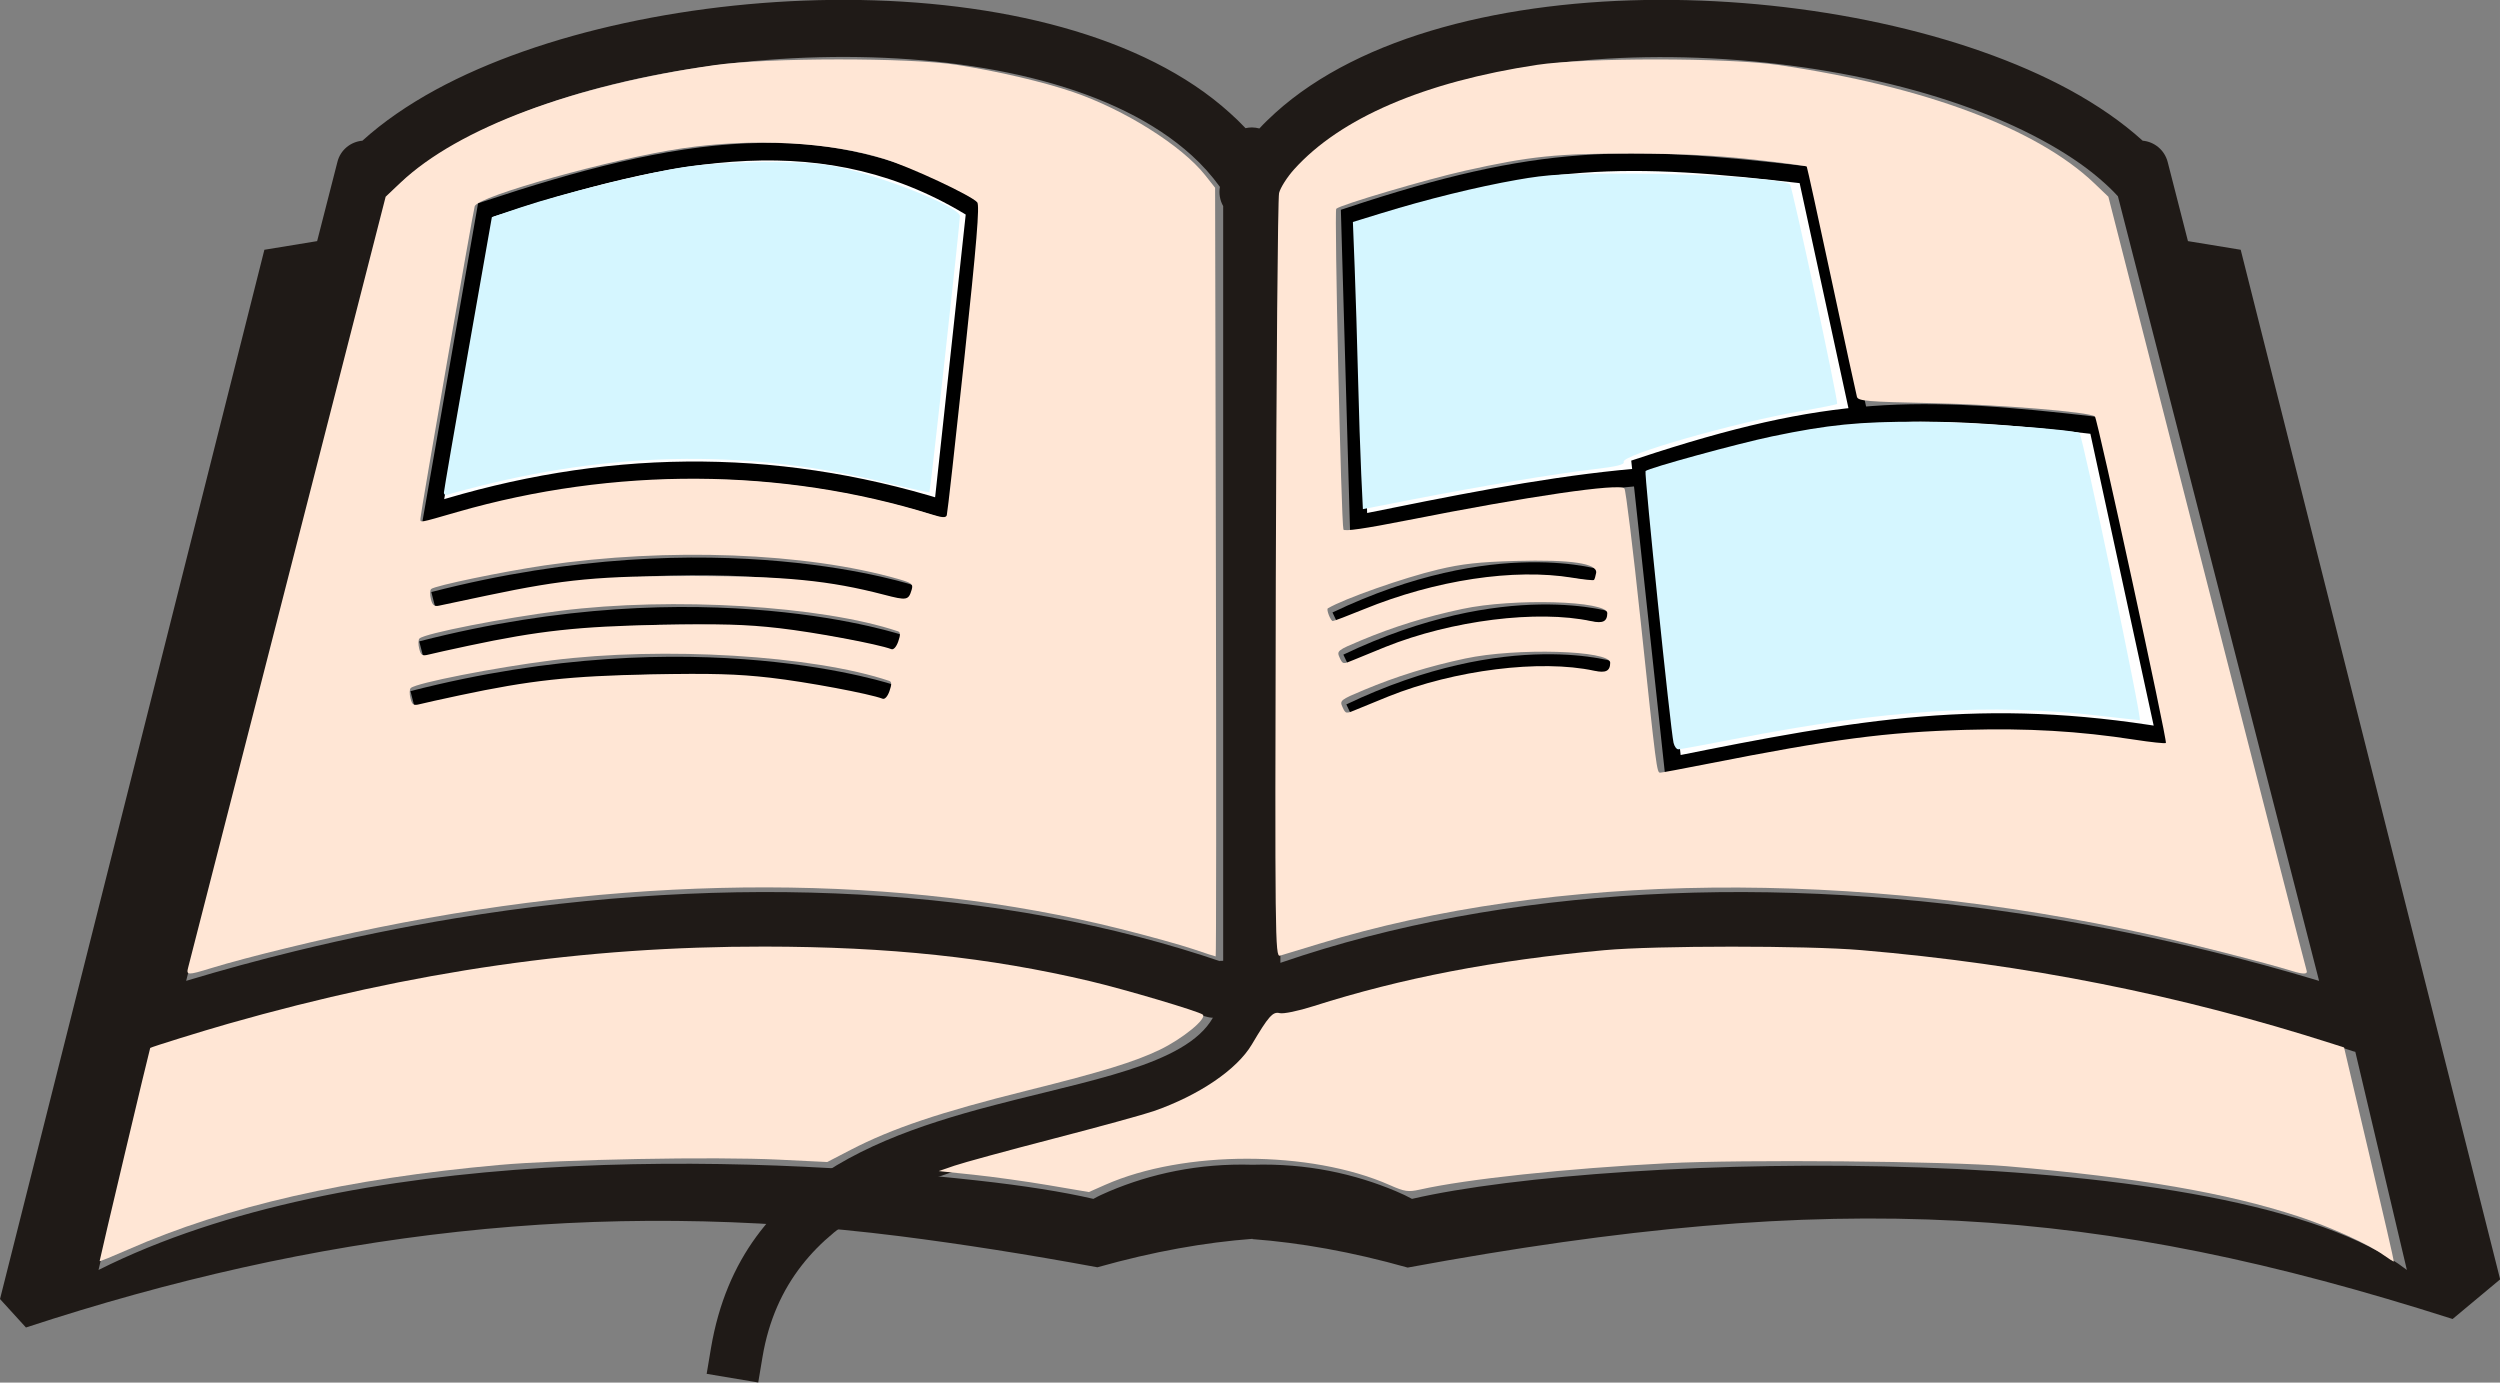 <?xml version="1.0" encoding="UTF-8" standalone="no"?>
<svg
   xmlns:dc="http://purl.org/dc/elements/1.1/"
   xmlns:cc="http://creativecommons.org/ns#"
   xmlns:rdf="http://www.w3.org/1999/02/22-rdf-syntax-ns#"
   xmlns:svg="http://www.w3.org/2000/svg"
   xmlns="http://www.w3.org/2000/svg"
   xmlns:sodipodi="http://sodipodi.sourceforge.net/DTD/sodipodi-0.dtd"
   xmlns:inkscape="http://www.inkscape.org/namespaces/inkscape"
   xml:space="preserve"
   width="19.331in"
   height="10.691in"
   style="shape-rendering:geometricPrecision; text-rendering:geometricPrecision; image-rendering:optimizeQuality; fill-rule:evenodd; clip-rule:evenodd"
   viewBox="0 0 16.776 9.278"
   version="1.1"
   id="svg11"
   sodipodi:docname="openbook.svg"
   inkscape:version="0.92.3 (2405546, 2018-03-11)"><rect x="0" y="0" width="16.776" height="9.278" fill="#808080" stroke="none"/><sodipodi:namedview
   pagecolor="#ffffff"
   bordercolor="#666666"
   borderopacity="1"
   objecttolerance="10"
   gridtolerance="10"
   guidetolerance="10"
   inkscape:pageopacity="0"
   inkscape:pageshadow="2"
   inkscape:window-width="1853"
   inkscape:window-height="1025"
   id="namedview13"
   showgrid="false"
   inkscape:zoom="0.4599013"
   inkscape:cx="661.36306"
   inkscape:cy="499.75432"
   inkscape:window-x="67"
   inkscape:window-y="27"
   inkscape:window-maximized="1"
   inkscape:current-layer="svg11" />
 <defs
   id="defs4">
  <style
   type="text/css"
   id="style2">
   <![CDATA[
    .fil0 {fill:#1F1A17}
    .fil1 {fill:#1F1A17;fill-rule:nonzero}
   ]]>
  </style>
 </defs>
 <g
   id="Layer_x0020_1">
  <path
   id="svg_3"
   class="fil0"
   d="M8.405 8.315c0.317,0.024 0.662,0.084 1.041,0.191 2.895,-0.535 4.625,-0.417 7.012,0.345l0.319 -0.266 -1.741 -6.909 -0.354 -0.058 -0.136 -0.531c-0.021,-0.081 -0.09,-0.136 -0.168,-0.143 -0.139,-0.126 -0.305,-0.24 -0.492,-0.342 -0.71,-0.385 -1.752,-0.606 -2.754,-0.603 -1.014,0.003 -1.997,0.236 -2.575,0.759 -0.037,0.034 -0.073,0.068 -0.106,0.104 -0.016,-0.004 -0.033,-0.007 -0.05,-0.007 -0.015,0 -0.029,0.002 -0.043,0.005 -0.033,-0.035 -0.068,-0.069 -0.105,-0.102 -0.577,-0.523 -1.56,-0.756 -2.575,-0.759 -1.002,-0.003 -2.044,0.217 -2.754,0.603 -0.187,0.102 -0.353,0.216 -0.492,0.342 -0.079,0.007 -0.148,0.062 -0.168,0.143l-0.136 0.531 -0.354 0.058 -1.774 7.041 0.174 0.191c1.949,-0.64 3.828,-0.869 5.862,-0.613 0.417,0.053 0.857,0.122 1.328,0.209 0.379,-0.107 0.723,-0.167 1.041,-0.191zm7.399 -1.257c-0.005,-0.001 -0.01,-0.003 -0.015,-0.004l-0.003 -0.001c-0.314,-0.103 -0.627,-0.194 -0.939,-0.273 -0.037,-0.009 -0.073,-0.019 -0.11,-0.028 -0.35,-0.086 -0.7,-0.157 -1.05,-0.215 -1.562,-0.257 -3.088,-0.226 -4.405,0.115 -0.19,0.049 -0.376,0.105 -0.557,0.167 -0.05,0.017 -0.102,0.012 -0.145,-0.009 -0.027,0.072 -0.097,0.124 -0.179,0.124 -0.078,0 -0.149,-0.048 -0.177,-0.12 -0.038,0.016 -0.081,0.021 -0.123,0.01 -0.185,-0.048 -0.366,-0.118 -0.551,-0.166 -1.322,-0.346 -2.856,-0.379 -4.426,-0.12 -0.35,0.058 -0.7,0.129 -1.05,0.215 -0.123,0.03 -0.246,0.062 -0.37,0.096 -0.226,0.062 -0.452,0.13 -0.679,0.204l-0.003 0.001c-0.005,0.002 -0.01,0.003 -0.015,0.004l-0.346 1.464c1.696,-0.851 4.315,-0.777 5.901,-0.6 0.308,0.034 0.573,0.076 0.775,0.123 0.03,-0.017 0.066,-0.034 0.109,-0.052 0.274,-0.115 0.593,-0.188 0.96,-0.177 0.367,-0.011 0.686,0.062 0.96,0.177 0.043,0.018 0.078,0.035 0.109,0.052 1.354,-0.314 5.53,-0.407 6.676,0.477l-0.346 -1.464zm-7.212 -0.597c0.003,-0.001 0.006,-0.002 0.009,-0.003 1.494,-0.513 3.299,-0.601 5.148,-0.297 0.358,0.059 0.718,0.133 1.079,0.221 0.246,0.06 0.491,0.127 0.734,0.2l-1.35 -5.265c-0.036,-0.04 -0.077,-0.078 -0.121,-0.116 -0.108,-0.093 -0.239,-0.18 -0.387,-0.26 -0.657,-0.357 -1.631,-0.56 -2.572,-0.558 -0.929,0.003 -1.817,0.205 -2.319,0.66 -0.072,0.065 -0.135,0.136 -0.19,0.212 0.009,0.05 -0.003,0.101 -0.031,0.143l-2.05008e-005 5.063zm-0.382 -0.003l-0 -7.51697e-005c-1.494,-0.513 -3.299,-0.601 -5.148,-0.297 -0.358,0.059 -0.718,0.133 -1.079,0.221 -0.246,0.06 -0.491,0.127 -0.734,0.2l1.35 -5.265c0.037,-0.04 0.077,-0.079 0.121,-0.117 0.108,-0.093 0.239,-0.18 0.386,-0.26 0.657,-0.357 1.63,-0.56 2.571,-0.558 0.929,0.003 1.817,0.205 2.319,0.66 0.072,0.065 0.135,0.136 0.19,0.212 -0.008,0.045 0,0.09 0.022,0.129l-2.73344e-005 5.074z" />
  <path
   class="fil1"
   d="M8.188 6.623l-0.005 -0.175 0.35 -0.01 0.005 0.175c0.02,0.699 -0.659,0.866 -1.448,1.06 -0.831,0.204 -1.806,0.444 -1.973,1.431l-0.029 0.173 -0.346 -0.058 0.029 -0.173c0.206,-1.216 1.301,-1.485 2.236,-1.714 0.642,-0.158 1.194,-0.293 1.182,-0.71z"
   id="path8" />
 </g>
<path
   style="fill:#ffffff;stroke:#000000;stroke-width:0.118;stroke-miterlimit:4;stroke-dasharray:none;stroke-opacity:1"
   d="m 3.26,1.409 c 1.272,-0.422 2.3,-0.613 3.283,0 L 6.326,3.414 C 5.17,3.055 4.039,3.079 2.906,3.434 Z"
   id="rect4527"
   inkscape:connector-curvature="0"
   sodipodi:nodetypes="ccccc" /><path
   style="fill:none;fill-opacity:1;stroke:#000000;stroke-width:0.118;stroke-linecap:butt;stroke-linejoin:miter;stroke-miterlimit:4;stroke-dasharray:none;stroke-opacity:1"
   d="M 2.909,4.03 C 4.816,3.538 6.133,3.99 6.133,3.99"
   id="path4534"
   inkscape:connector-curvature="0" /><path
   style="clip-rule:evenodd;fill:none;fill-opacity:1;fill-rule:evenodd;stroke:#000000;stroke-width:0.118;stroke-linecap:butt;stroke-linejoin:miter;stroke-miterlimit:4;stroke-dasharray:none;stroke-opacity:1;image-rendering:optimizeQuality;shape-rendering:geometricPrecision;text-rendering:geometricPrecision"
   d="M 2.769,4.695 C 4.676,4.204 5.993,4.656 5.993,4.656"
   id="path4534-3"
   inkscape:connector-curvature="0" /><path
   style="clip-rule:evenodd;fill:none;fill-opacity:1;fill-rule:evenodd;stroke:#000000;stroke-width:0.118;stroke-linecap:butt;stroke-linejoin:miter;stroke-miterlimit:4;stroke-dasharray:none;stroke-opacity:1;image-rendering:optimizeQuality;shape-rendering:geometricPrecision;text-rendering:geometricPrecision"
   d="M 2.828,4.361 C 4.735,3.87 6.052,4.322 6.052,4.322"
   id="path4534-6"
   inkscape:connector-curvature="0" /><path
   style="clip-rule:evenodd;fill:#ffffff;fill-rule:evenodd;stroke:#000000;stroke-width:0.118;stroke-miterlimit:4;stroke-dasharray:none;stroke-opacity:1;image-rendering:optimizeQuality;shape-rendering:geometricPrecision;text-rendering:geometricPrecision"
   d="M 9.058,1.45 C 10.33,1.028 10.906,1.033 12.125,1.175 l 0.226,1.042 0.226,1.042 C 11.362,3.057 10.388,3.257 9.117,3.514 Z"
   id="rect4527-7"
   inkscape:connector-curvature="0"
   sodipodi:nodetypes="cccccc" /><path
   style="clip-rule:evenodd;fill:#ffffff;fill-rule:evenodd;stroke:#000000;stroke-width:0.118;stroke-miterlimit:4;stroke-dasharray:none;stroke-opacity:1;image-rendering:optimizeQuality;shape-rendering:geometricPrecision;text-rendering:geometricPrecision"
   d="M 11.01,3.132 C 12.282,2.711 12.858,2.716 14.076,2.857 l 0.226,1.042 0.226,1.042 C 13.313,4.739 12.497,4.881 11.226,5.137 Z"
   id="rect4527-7-5"
   inkscape:connector-curvature="0"
   sodipodi:nodetypes="cccccc" /><path
   style="clip-rule:evenodd;fill:none;fill-opacity:1;fill-rule:evenodd;stroke:#000000;stroke-width:0.091;stroke-linecap:butt;stroke-linejoin:miter;stroke-miterlimit:4;stroke-dasharray:none;stroke-opacity:1;image-rendering:optimizeQuality;shape-rendering:geometricPrecision;text-rendering:geometricPrecision"
   d="M 8.961,4.151 C 10.044,3.634 10.752,3.874 10.752,3.874"
   id="path4534-35"
   inkscape:connector-curvature="0"
   sodipodi:nodetypes="cc" /><path
   style="clip-rule:evenodd;fill:none;fill-opacity:1;fill-rule:evenodd;stroke:#000000;stroke-width:0.091;stroke-linecap:butt;stroke-linejoin:miter;stroke-miterlimit:4;stroke-dasharray:none;stroke-opacity:1;image-rendering:optimizeQuality;shape-rendering:geometricPrecision;text-rendering:geometricPrecision"
   d="M 9.054,4.768 C 10.136,4.252 10.844,4.491 10.844,4.491"
   id="path4534-35-6"
   inkscape:connector-curvature="0"
   sodipodi:nodetypes="cc" /><path
   style="clip-rule:evenodd;fill:none;fill-opacity:1;fill-rule:evenodd;stroke:#000000;stroke-width:0.091;stroke-linecap:butt;stroke-linejoin:miter;stroke-miterlimit:4;stroke-dasharray:none;stroke-opacity:1;image-rendering:optimizeQuality;shape-rendering:geometricPrecision;text-rendering:geometricPrecision"
   d="M 9.034,4.434 C 10.116,3.918 10.825,4.157 10.825,4.157"
   id="path4534-35-2"
   inkscape:connector-curvature="0"
   sodipodi:nodetypes="cc" /><path
   style="fill:#ffe6d5;fill-opacity:1;stroke:none;stroke-width:28.484;stroke-miterlimit:4;stroke-dasharray:none;stroke-opacity:1"
   d="m 1708.327,723.764 c -18.708,-5.802 -73.74,-19.889 -104.37,-26.717 -221.126,-49.293 -445.903,-46.871 -620.59,6.687 -13.86,4.249 -26.92,8.215 -29.022,8.811 -3.634,1.032 -3.786,-12.698 -3.104,-280.211 0.395,-154.713 1.494,-284.498 2.444,-288.41 0.95,-3.913 5.963,-11.825 11.14,-17.583 34.463,-38.332 97.114,-65.285 181.298,-77.997 35.764,-5.401 142.244,-5.352 179.513,0.082 109,15.892 193.209,47.412 235.993,88.334 l 10.382,9.93 73.378,287.018 c 40.358,157.86 73.824,288.241 74.37,289.736 1.137,3.116 -2.125,3.208 -11.432,0.321 z M 1272.851,569.58 c 93.643,-18.508 133.251,-23.722 193.032,-25.409 46.073,-1.3 84.045,0.916 125.648,7.334 12.301,1.898 22.807,3.009 23.346,2.469 1.282,-1.282 -50.946,-241.596 -52.909,-243.446 -3.572,-3.368 -71.103,-8.897 -121.576,-9.954 -48.097,-1.007 -54.969,-1.582 -55.852,-4.675 -0.554,-1.94 -9.073,-41.198 -18.931,-87.24 -9.858,-46.042 -18.189,-84.073 -18.512,-84.511 -0.323,-0.439 -18.005,-2.762 -39.291,-5.163 -27.612,-3.114 -53.659,-4.4 -90.889,-4.488 -55.965,-0.132 -75.942,1.92 -124.603,12.799 -28.717,6.42 -93.453,25.571 -96.014,28.404 -1.519,1.681 3.672,233.382 5.357,239.102 0.477,1.619 16.18,-0.657 47.913,-6.944 89.903,-17.812 157.879,-27.751 161.591,-23.626 1.025,1.139 6.473,45.612 12.107,98.83 11.71,110.609 12.027,113.068 14.568,113.068 1.034,0 16.791,-2.947 35.015,-6.549 z m -237.605,-50.312 c 49.332,-19.782 113.306,-27.778 153.351,-19.168 8.697,1.87 11.9,0.274 11.979,-5.97 0.117,-9.262 -69.931,-11.279 -108.193,-3.116 -27.138,5.79 -51.044,13.213 -75.421,23.417 -17.651,7.389 -18.238,7.861 -15.968,12.843 2.294,5.034 2.566,5.083 10.206,1.83 4.317,-1.838 15.138,-6.264 24.047,-9.836 z m -2.174,-36.964 c 49.332,-19.782 113.306,-27.778 153.351,-19.168 8.697,1.87 11.9,0.274 11.979,-5.97 0.117,-9.262 -69.931,-11.279 -108.193,-3.116 -27.138,5.79 -51.044,13.213 -75.422,23.417 -17.651,7.389 -18.238,7.861 -15.968,12.843 2.294,5.034 2.566,5.083 10.206,1.83 4.317,-1.838 15.138,-6.264 24.047,-9.836 z m -16.323,-27.998 c 53.571,-21.881 112.163,-30.734 155.756,-23.535 8.323,1.375 15.513,2.108 15.976,1.631 0.464,-0.478 1.181,-2.817 1.593,-5.198 1.238,-7.141 -18.732,-10.119 -60.132,-8.969 -27.014,0.75 -39.893,2.179 -57.621,6.39 -25.794,6.128 -70.302,21.797 -82.281,28.967 -1.319,0.79 2.07,9.469 3.698,9.469 0.866,0 11.222,-3.94 23.012,-8.756 z"
   id="path4637"
   inkscape:connector-curvature="0"
   transform="matrix(0.009,0,0,0.009,0,-1.5182042e-5)" /><path
   style="fill:#ffe6d5;fill-opacity:1;stroke:none;stroke-width:28.484;stroke-miterlimit:4;stroke-dasharray:none;stroke-opacity:1"
   d="m 140.32,721.269 c 0.724,-2.691 34.143,-133.072 74.266,-289.736 l 72.95,-284.844 11.332,-10.709 c 42.737,-40.386 128.867,-72.549 234.206,-87.459 39.273,-5.559 145.139,-5.637 180.474,-0.133 30.495,4.75 64.324,12.671 86.62,20.281 38.199,13.039 80.957,39.938 98.309,61.845 l 7.504,9.474 0.59,286.563 c 0.325,157.61 0.251,286.563 -0.163,286.563 -0.414,0 -8.018,-2.472 -16.898,-5.494 -8.88,-3.022 -33.268,-9.788 -54.197,-15.037 -163.102,-40.904 -354.93,-41.26 -553.38,-1.027 -42.702,8.657 -97.424,21.978 -124.712,30.359 -17.447,5.358 -18.505,5.318 -16.901,-0.648 z M 342.816,518.416 c 52.424,-11.169 82.133,-14.419 142.422,-15.584 45.288,-0.875 64.369,-0.342 89.15,2.49 26.53,3.032 73.891,11.891 83.711,15.659 1.617,0.621 3.714,-1.724 5.101,-5.701 1.781,-5.109 1.712,-6.971 -0.284,-7.643 -56.523,-19.017 -168.229,-25.794 -251.606,-15.266 -42.387,5.352 -100.958,16.854 -105.034,20.625 -0.963,0.891 -1.083,4.283 -0.266,7.537 1.283,5.111 2.262,5.716 7.187,4.447 3.136,-0.808 16.465,-3.762 29.62,-6.565 z m 6.523,-36.964 c 52.424,-11.169 82.133,-14.419 142.422,-15.584 45.288,-0.875 64.369,-0.342 89.15,2.49 26.53,3.032 73.891,11.891 83.711,15.659 1.617,0.621 3.714,-1.724 5.101,-5.701 1.781,-5.109 1.712,-6.971 -0.284,-7.643 -56.523,-19.017 -168.229,-25.794 -251.606,-15.266 -42.387,5.352 -100.958,16.854 -105.034,20.625 -0.963,0.891 -1.083,4.283 -0.266,7.537 1.283,5.111 2.262,5.716 7.187,4.447 3.136,-0.808 16.465,-3.762 29.62,-6.565 z m 14.133,-37.509 c 57.867,-12.195 83.472,-14.596 154.381,-14.478 67.814,0.113 100.578,3.351 141.309,13.965 16.982,4.425 18.181,4.212 20.554,-3.649 1.296,-4.293 0.234,-5.146 -10.084,-8.109 -68.564,-19.688 -171.678,-23.619 -263.865,-10.059 -30.767,4.525 -81.484,15.077 -84.273,17.534 -0.963,0.848 -1.079,4.219 -0.258,7.491 1.163,4.635 2.511,5.728 6.1,4.95 2.534,-0.55 18.795,-3.99 36.135,-7.644 z m -22.461,-62.214 c 116.981,-33.668 241.667,-33.022 353.608,1.833 7.983,2.486 10.632,2.627 11.307,0.603 0.485,-1.454 6.351,-53.866 13.035,-116.472 9.281,-86.921 11.561,-114.542 9.648,-116.847 -4.122,-4.967 -49.604,-26.221 -69.048,-32.267 -41.343,-12.855 -98.193,-15.818 -151.493,-7.896 -51.87,7.71 -151.944,35.689 -154.134,43.094 -1.439,4.864 -40.473,229.376 -40.473,232.786 0,3.323 -2.036,3.68 27.549,-4.835 z"
   id="path4639"
   inkscape:connector-curvature="0"
   transform="matrix(0.009,0,0,0.009,0,-1.5182042e-5)" /><path
   style="fill:#ffe6d5;fill-opacity:1;stroke:none;stroke-width:28.484;stroke-miterlimit:4;stroke-dasharray:none;stroke-opacity:1"
   d="m 74.281,940.289 c 0,-1.251 37.35,-158.671 37.708,-158.929 1.183,-0.852 38.825,-12.536 57.965,-17.993 138.48,-39.477 265.294,-57.729 400.086,-57.584 92.739,0.1 167.432,8.02 242.443,25.708 26.017,6.135 81.609,22.629 84.293,25.01 3.35,2.971 -15.169,18.102 -32.108,26.233 -18.799,9.024 -42.854,16.413 -98.934,30.39 -64.735,16.134 -100.603,28.202 -131.55,44.259 l -17.395,9.026 -35.877,-1.761 c -48.594,-2.385 -162.113,-0.236 -208.74,3.953 -113.194,10.168 -202.889,30.616 -276.69,63.076 -11.66,5.129 -21.2,9.004 -21.2,8.613 z"
   id="path4641"
   inkscape:connector-curvature="0"
   transform="matrix(0.009,0,0,0.009,0,-1.5182042e-5)" /><path
   style="fill:#ffe6d5;fill-opacity:1;stroke:none;stroke-width:28.484;stroke-miterlimit:4;stroke-dasharray:none;stroke-opacity:1"
   d="m 1776.82,935.526 c -11.117,-7.948 -39.398,-20.747 -63.057,-28.536 -53.348,-17.565 -120.106,-29.061 -217.438,-37.445 -44.057,-3.795 -197.213,-5.137 -253.435,-2.221 -75.563,3.919 -149.04,11.749 -184.205,19.63 -8.725,1.955 -11.379,1.561 -22.445,-3.333 -59.111,-26.142 -153.382,-26.225 -212.259,-0.187 l -12.128,5.364 -30.126,-5.117 c -16.57,-2.814 -41.756,-6.329 -55.969,-7.81 l -25.843,-2.694 11.71,-4.033 c 6.44,-2.218 39.596,-11.264 73.679,-20.103 34.083,-8.839 67.81,-18.108 74.948,-20.598 33.81,-11.795 62.046,-30.982 73.117,-49.682 12.527,-21.16 15.628,-24.65 20.754,-23.364 2.787,0.699 13.803,-1.574 25.158,-5.192 65.921,-21.004 134.588,-34.214 216.981,-41.744 37.98,-3.471 150.861,-3.496 191.345,-0.043 123.055,10.496 237.654,33.292 352.382,70.096 l 7.743,2.484 18.755,79.627 c 10.316,43.795 18.573,79.788 18.35,79.985 -0.223,0.197 -3.83,-2.09 -8.016,-5.083 z"
   id="path4643"
   inkscape:connector-curvature="0"
   transform="matrix(0.009,0,0,0.009,0,-1.5182042e-5)" /><path
   style="fill:#d5f6ff;fill-opacity:1;stroke:none;stroke-width:28.484;stroke-miterlimit:4;stroke-dasharray:none;stroke-opacity:1"
   d="m 1247.792,553.841 c -2.235,-9.715 -21.994,-201.495 -20.875,-202.613 2.292,-2.292 68.939,-20.552 94.371,-25.856 42.073,-8.774 64.804,-11.036 109.806,-10.927 36.03,0.087 116.518,5.87 119.388,8.578 2.509,2.366 46.951,213.961 44.932,213.923 -1.281,-0.024 -14.07,-1.422 -28.421,-3.108 -83.187,-9.771 -160.787,-4.895 -273.972,17.212 -21.526,4.205 -40.256,7.653 -41.621,7.664 -1.365,0.011 -2.989,-2.183 -3.608,-4.874 z"
   id="path4651"
   inkscape:connector-curvature="0"
   transform="matrix(0.009,0,0,0.009,0,-1.5182042e-5)" /><path
   style="fill:#d5f6ff;fill-opacity:1;stroke:none;stroke-width:28.484;stroke-miterlimit:4;stroke-dasharray:none;stroke-opacity:1"
   d="m 1014.928,353.391 c -0.687,-14.426 -1.767,-47.266 -2.399,-72.978 -0.632,-25.712 -1.747,-62.081 -2.478,-80.819 l -1.328,-34.07 21.47,-6.611 c 33.661,-10.365 71.102,-19.579 100.77,-24.799 23.891,-4.203 34.607,-4.773 87.041,-4.628 54.447,0.151 112.731,4.182 116.615,8.066 1.744,1.744 36.277,162.469 35.15,163.597 -0.521,0.521 -12.621,2.942 -26.889,5.381 -49.044,8.381 -134.206,32.761 -132.25,37.859 0.785,2.046 -5.087,3.487 -22.417,5.503 -28.58,3.325 -84.525,12.645 -134.722,22.444 l -37.313,7.284 z"
   id="path4653"
   inkscape:connector-curvature="0"
   transform="matrix(0.009,0,0,0.009,0,-1.5182042e-5)" /><path
   style="fill:#d5f6ff;fill-opacity:1;stroke:none;stroke-width:28.484;stroke-miterlimit:4;stroke-dasharray:none;stroke-opacity:1"
   d="m 330.994,367.077 c 0.075,-1.623 8.147,-48.45 17.939,-104.059 l 17.802,-101.109 21.744,-7.317 c 30.36,-10.216 92.592,-25.595 121.455,-30.014 30.067,-4.603 87.307,-5.131 110.117,-1.015 33.467,6.039 95.673,30.472 95.673,37.577 0,5.368 -22.057,205.111 -22.723,205.777 -0.393,0.393 -14.766,-2.718 -31.94,-6.914 -100.236,-24.49 -198.508,-23.805 -302.246,2.105 -11.532,2.88 -22.54,5.84 -24.462,6.578 -2.175,0.835 -3.443,0.227 -3.358,-1.61 z"
   id="path4655"
   inkscape:connector-curvature="0"
   transform="matrix(0.009,0,0,0.009,0,-1.5182042e-5)" /></svg>